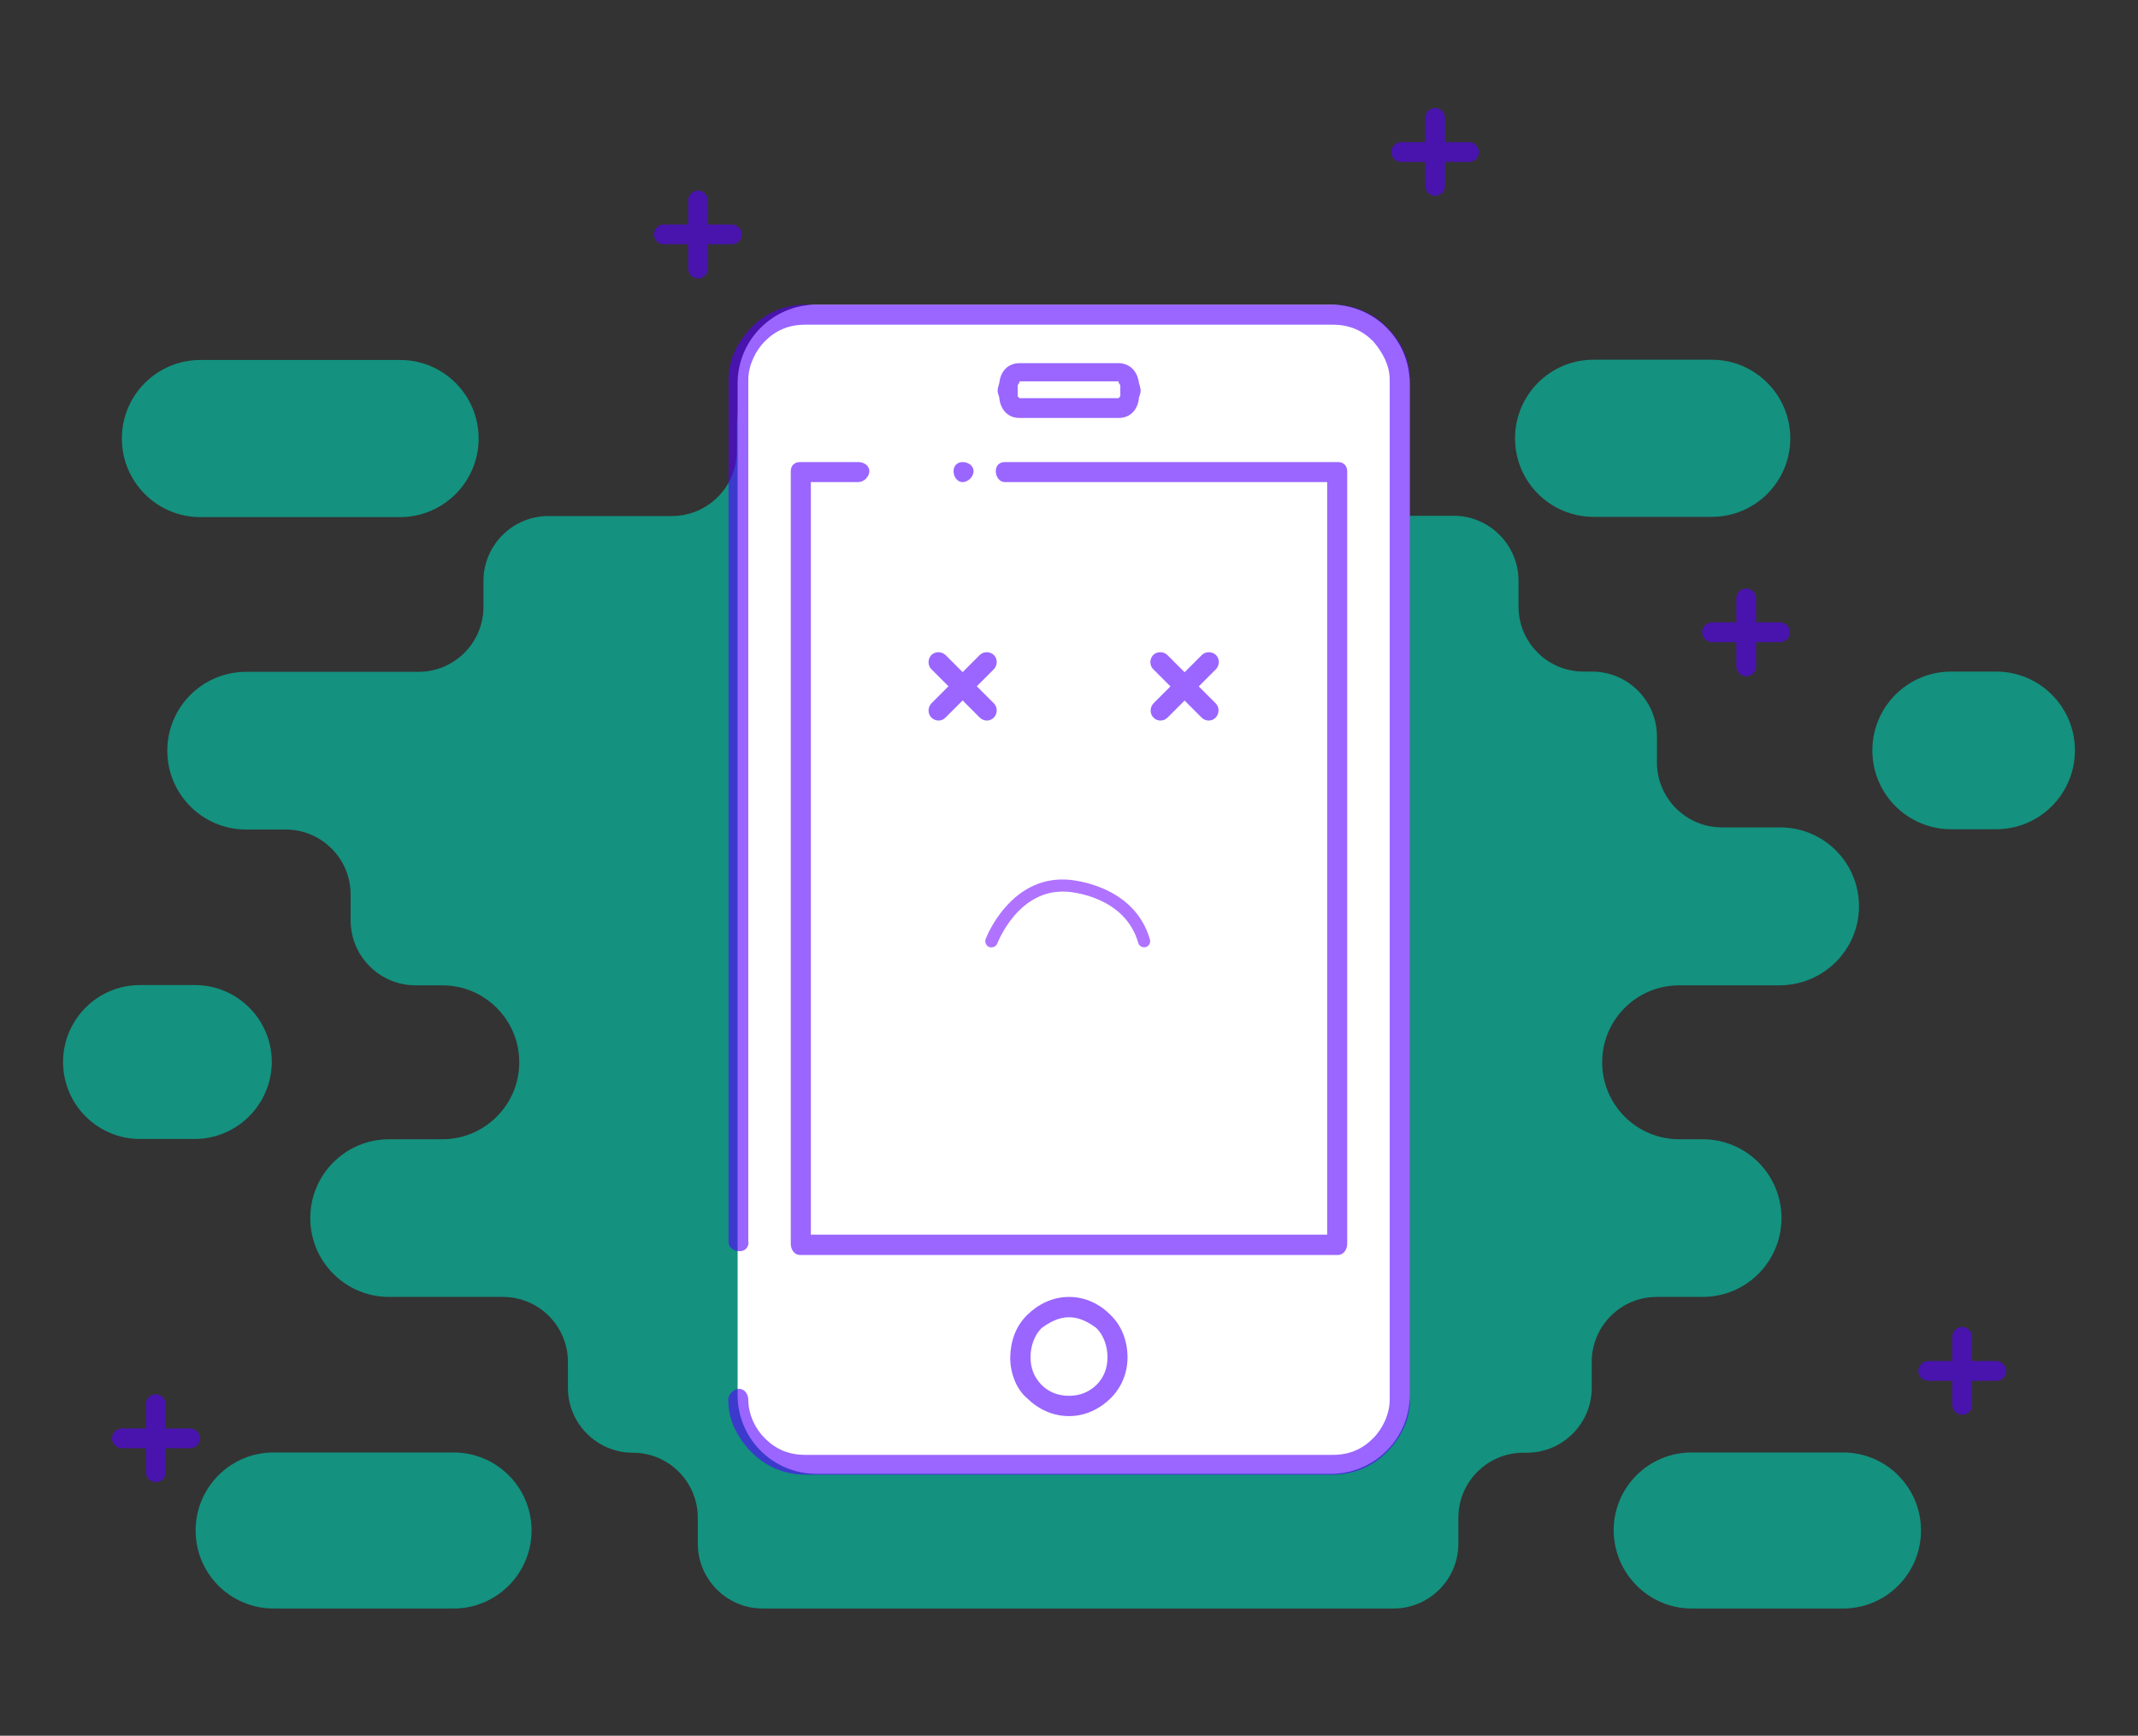 <?xml version="1.0" encoding="utf-8"?>
<!-- Generator: Adobe Illustrator 19.0.0, SVG Export Plug-In . SVG Version: 6.00 Build 0)  -->
<svg version="1.1" xmlns="http://www.w3.org/2000/svg" xmlns:xlink="http://www.w3.org/1999/xlink" x="0px" y="0px"
	 viewBox="0 0 800 649.5" style="enable-background:new 0 0 800 649.5;" xml:space="preserve">
<rect x="0" y="0" width="800" height="649.5" fill="#333333" stroke="none"/>
<style type="text/css">
	.st0{opacity:0.6;}
	.st1{fill:#5700FF;}
	.st2{opacity:0.6;fill:#00D1B2;}
	.st3{fill:#FFFFFF;}
	.st4{opacity:0.6;fill:#5700FF;}
	.st5{opacity:0.6;fill-rule:evenodd;clip-rule:evenodd;fill:#5700FF;}
	.st6{fill:#7B15FF;}
</style>
<g id="_x33_45">
	<g class="st0">
		<g>
			<path class="st1" d="M58.3,554.6c-2,0-3.7-1.7-3.7-3.7v-25.5c0-2,1.7-3.7,3.7-3.7s3.7,1.7,3.7,3.7v25.5
				C62.1,553,60.4,554.6,58.3,554.6z"/>
		</g>
		<g>
			<path class="st1" d="M71.1,541.9H45.6c-2,0-3.7-1.7-3.7-3.7s1.7-3.7,3.7-3.7h25.5c2,0,3.7,1.7,3.7,3.7
				C74.9,540.2,73.2,541.9,71.1,541.9z"/>
		</g>
	</g>
	<path class="st2" d="M695.6,339.1L695.6,339.1c0-16.3-13.2-29.5-29.5-29.5h-21.8c-13.4,0-24.3-10.9-24.3-24.3v-9.7
		c0-13.4-10.9-24.3-24.3-24.3h-3.2c-13.4,0-24.3-10.9-24.3-24.3v-9.7c0-13.4-10.9-24.3-24.3-24.3h-39.6c-13.4,0-24.3-10.9-24.3-24.3
		v-9.7c0-13.4-10.9-24.3-24.3-24.3H300c-13.4,0-24.3,10.9-24.3,24.3v9.8c0,13.4-10.9,24.3-24.3,24.3h-46.2
		c-13.4,0-24.3,10.9-24.3,24.3v9.7c0,13.4-10.9,24.3-24.3,24.3H92.1c-16.3,0-29.5,13.2-29.5,29.5l0,0c0,16.3,13.2,29.5,29.5,29.5
		h14.8c13.4,0,24.3,10.9,24.3,24.3v9.7c0,13.4,10.9,24.3,24.3,24.3h10c15.9,0,28.8,12.9,28.8,28.8l0,0c0,15.9-12.9,28.8-28.8,28.8
		h-19.9c-16.3,0-29.5,13.2-29.5,29.5l0,0c0,16.3,13.2,29.5,29.5,29.5h42.6c13.4,0,24.3,10.9,24.3,24.3v9.7
		c0,13.4,10.9,24.3,24.3,24.3l0,0c13.4,0,24.3,10.9,24.3,24.3v9.7c0,13.4,10.9,24.3,24.3,24.3h236c13.4,0,24.3-10.9,24.3-24.3v-9.7
		c0-13.4,10.9-24.3,24.3-24.3h1.3c13.4,0,24.3-10.9,24.3-24.3v-9.7c0-13.4,10.9-24.3,24.3-24.3h17.2c16.3,0,29.5-13.2,29.5-29.5l0,0
		c0-16.3-13.2-29.5-29.5-29.5h-8.8c-15.9,0-28.8-12.9-28.8-28.8l0,0c0-15.9,12.9-28.8,28.8-28.8h37.6
		C682.4,368.6,695.6,355.4,695.6,339.1z"/>
	<path class="st2" d="M149.7,193.5H75c-16.3,0-29.4-13.2-29.4-29.4l0,0c0-16.3,13.2-29.4,29.4-29.4h74.7c16.3,0,29.4,13.2,29.4,29.4
		l0,0C179.1,180.3,165.9,193.5,149.7,193.5z"/>
	<path class="st2" d="M640.5,134.6h-9.6h-5.7h-4h-5.6h-4h-5.7h-9.6c-16.3,0-29.4,13.2-29.4,29.4l0,0c0,16.3,13.2,29.4,29.4,29.4h9.6
		h5.7h4h5.6h4h5.7h9.6c16.3,0,29.4-13.2,29.4-29.4l0,0C669.9,147.8,656.7,134.6,640.5,134.6z"/>
	<path class="st2" d="M746.9,310.3h-16.8c-16.3,0-29.5-13.2-29.5-29.5l0,0c0-16.3,13.2-29.5,29.5-29.5h16.8
		c16.3,0,29.5,13.2,29.5,29.5l0,0C776.4,297.1,763.2,310.3,746.9,310.3z"/>
	<path class="st2" d="M72.8,426.2H52.4c-15.9,0-28.8-12.9-28.8-28.8l0,0c0-15.9,12.9-28.8,28.8-28.8h20.5
		c15.9,0,28.8,12.9,28.8,28.8l0,0C101.6,413.3,88.7,426.2,72.8,426.2z"/>
	<path class="st2" d="M633,601.9h56.6c16.1,0,29.2-13,29.2-29.2l0,0c0-16.1-13-29.2-29.2-29.2H633c-16.1,0-29.2,13-29.2,29.2l0,0
		C603.9,588.8,617,601.9,633,601.9z"/>
	<path class="st2" d="M169.7,601.9h-67.3c-16.1,0-29.2-13-29.2-29.2l0,0c0-16.1,13-29.2,29.2-29.2h67.3c16.1,0,29.2,13,29.2,29.2
		l0,0C198.9,588.8,185.8,601.9,169.7,601.9z"/>
	<g class="st0">
		<g>
			<path class="st1" d="M537,73.3c-2,0-3.7-1.7-3.7-3.7V44.1c0-2,1.7-3.7,3.7-3.7s3.7,1.7,3.7,3.7v25.4
				C540.7,71.6,539.1,73.3,537,73.3z"/>
		</g>
		<g>
			<path class="st1" d="M549.7,60.6h-25.4c-2,0-3.7-1.7-3.7-3.7c0-2,1.7-3.7,3.7-3.7h25.4c2,0,3.7,1.7,3.7,3.7
				C553.5,58.9,551.8,60.6,549.7,60.6z"/>
		</g>
	</g>
	<g class="st0">
		<g>
			<path class="st1" d="M261.2,104.2c-2,0-3.7-1.7-3.7-3.7V75c0-2,1.7-3.7,3.7-3.7s3.7,1.7,3.7,3.7v25.5
				C264.9,102.5,263.2,104.2,261.2,104.2z"/>
		</g>
		<g>
			<path class="st1" d="M273.9,91.4h-25.5c-2,0-3.7-1.7-3.7-3.7s1.7-3.7,3.7-3.7h25.5c2,0,3.7,1.7,3.7,3.7S276,91.4,273.9,91.4z"/>
		</g>
	</g>
	<g class="st0">
		<g>
			<path class="st1" d="M653.4,253.1c-2,0-3.7-1.7-3.7-3.7v-25.5c0-2,1.7-3.7,3.7-3.7s3.7,1.7,3.7,3.7v25.5
				C657.1,251.4,655.4,253.1,653.4,253.1z"/>
		</g>
		<g>
			<path class="st1" d="M666.1,240.3h-25.5c-2,0-3.7-1.7-3.7-3.7s1.7-3.7,3.7-3.7h25.5c2,0,3.7,1.7,3.7,3.7S668.2,240.3,666.1,240.3
				z"/>
		</g>
	</g>
	<g class="st0">
		<g>
			<path class="st1" d="M734.2,529.4c-2,0-3.7-1.7-3.7-3.7v-25.5c0-2,1.7-3.7,3.7-3.7s3.7,1.7,3.7,3.7v25.5
				C738,527.7,736.3,529.4,734.2,529.4z"/>
		</g>
		<g>
			<path class="st1" d="M747,516.7h-25.5c-2,0-3.7-1.7-3.7-3.7c0-2,1.7-3.7,3.7-3.7H747c2,0,3.7,1.7,3.7,3.7
				C750.8,515,749.1,516.7,747,516.7z"/>
		</g>
	</g>
	<path class="st3" d="M498,551.5H305.5c-16.3,0-29.5-13.2-29.5-29.5V143.5c0-16.3,13.2-29.5,29.5-29.5H498
		c16.3,0,29.5,13.2,29.5,29.5V522C527.5,538.3,514.2,551.5,498,551.5z"/>
	<path class="st4" d="M280.1,464.8c0,2.1-1.4,3.4-3.4,3.4c-2.1,0-4.1-1.4-4.1-3.4V142.1c0-7.6,3.4-14.4,8.9-19.9
		c4.8-4.8,11.7-8.2,19.9-8.2h197.4c8.2,0,15.1,3.4,19.9,8.2l0.7,0.7c4.8,4.8,8.2,11.6,8.2,19.2v381.7c0,7.5-3.4,14.4-8.9,19.8
		c-4.8,4.8-11.6,8.2-19.9,8.2H301.3c-8.2,0-15.1-3.4-19.9-8.2c-5.5-5.5-8.9-12.3-8.9-19.8c0-2.1,2.1-4.1,4.1-4.1
		c2.1,0,3.4,2.1,3.4,4.1c0,5.5,2.7,11,6.2,14.4c4.1,4.1,8.9,6.2,15.1,6.2h197.4c6.2,0,11-2.1,15.1-6.2c3.4-3.4,6.2-8.9,6.2-14.4
		V142.1c0-5.5-2.7-10.3-6.2-14.4l0,0c-4.1-4.1-8.9-6.2-15.1-6.2H301.3c-6.2,0-11,2.1-15.1,6.2c-3.4,3.4-6.2,8.9-6.2,14.4V464.8z"/>
	<path class="st4" d="M381.5,135.9h37c4.1,0,6.9,2.8,7.6,6.9c0,0.7,0.7,2.1,0.7,3.4c0,1.4-0.7,2.1-0.7,3.4c-0.7,4.1-3.4,6.8-7.6,6.8
		h-37c-4.1,0-6.8-2.7-7.5-6.8c0-1.4-0.7-2.1-0.7-3.4c0-1.4,0.7-2.7,0.7-3.4C374.6,138.6,377.4,135.9,381.5,135.9L381.5,135.9z
		 M418.5,142.7h-37c0,0,0,0.7-0.7,1.4c0,0.7,0,1.4,0,2.1c0,0.7,0,1.4,0,2.1c0.7,0.7,0.7,0.7,0.7,0.7h37c0,0,0,0,0.7-0.7
		c0-0.7,0-1.4,0-2.1c0-0.7,0-1.4,0-2.1C418.5,143.4,418.5,142.7,418.5,142.7L418.5,142.7z"/>
	<path class="st4" d="M400,492.9c-4.1,0-7.6,2.1-10.3,4.1c-2.7,2.7-4.1,6.8-4.1,10.9c0,4.1,1.4,7.5,4.1,10.3
		c2.7,2.7,6.2,4.1,10.3,4.1c4.1,0,7.5-1.4,10.3-4.1c2.7-2.7,4.1-6.2,4.1-10.3c0-4.1-1.4-8.2-4.1-10.9
		C407.5,494.9,404.1,492.9,400,492.9L400,492.9z M384.2,492.2c4.1-4.1,9.6-6.9,15.8-6.9c6.2,0,11.6,2.7,15.7,6.9
		c4.1,4.1,6.2,9.6,6.2,15.8c0,5.5-2.1,11-6.2,15.1c-4.1,4.1-9.6,6.8-15.7,6.8c-6.2,0-11.7-2.7-15.8-6.8c-4.1-3.5-6.2-9.6-6.2-15.1
		C378.1,501.8,380.1,496.3,384.2,492.2L384.2,492.2z"/>
	<path class="st4" d="M321.2,172.9c2.1,0,4.1,1.4,4.1,3.4c0,2.1-2.1,4.1-4.1,4.1h-17.8V462h193.2V180.4H376c-2.1,0-3.4-2.1-3.4-4.1
		c0-2.1,1.4-3.4,3.4-3.4h124.7c2,0,3.4,1.4,3.4,3.4v289.2c0,2-1.4,4.1-3.4,4.1H299.3c-2.1,0-3.4-2.1-3.4-4.1V176.3
		c0-2.1,1.4-3.4,3.4-3.4H321.2z"/>
	<path class="st5" d="M360.2,172.9c2.1,0,4.1,1.4,4.1,3.4c0,2.1-2.1,4.1-4.1,4.1c-2.1,0-3.4-2.1-3.4-4.1
		C356.8,174.3,358.2,172.9,360.2,172.9L360.2,172.9z"/>
	<g class="st0">
		<g>
			<path class="st1" d="M348.5,268.5c-1.4-1.4-1.4-3.8,0-5.3l18.1-18.1c1.4-1.4,3.8-1.4,5.3,0c1.4,1.4,1.4,3.8,0,5.3l-18.1,18.1
				C352.4,270,350,270,348.5,268.5z"/>
		</g>
		<g>
			<path class="st1" d="M366.6,268.5l-18.1-18.1c-1.4-1.4-1.4-3.8,0-5.3c1.4-1.4,3.8-1.4,5.3,0l18.1,18.1c1.4,1.4,1.4,3.8,0,5.3
				C370.4,270,368.1,270,366.6,268.5z"/>
		</g>
	</g>
	<g class="st0">
		<g>
			<path class="st1" d="M431.6,268.5c-1.4-1.4-1.4-3.8,0-5.3l18.1-18.1c1.4-1.4,3.8-1.4,5.3,0c1.4,1.4,1.4,3.8,0,5.3l-18.1,18.1
				C435.4,270,433,270,431.6,268.5z"/>
		</g>
		<g>
			<path class="st1" d="M449.6,268.5l-18.1-18.1c-1.4-1.4-1.4-3.8,0-5.3c1.4-1.4,3.8-1.4,5.3,0l18.1,18.1c1.4,1.4,1.4,3.8,0,5.3
				S451.1,270,449.6,268.5z"/>
		</g>
	</g>
	<g class="st0">
		<path class="st6" d="M371,354.5c-0.3,0-0.5,0-0.8-0.1c-1.2-0.4-1.8-1.8-1.4-3c0.1-0.2,2.3-6.1,7.2-11.7c6.6-7.7,14.9-11.3,24-10.5
			c0.9,0.1,24.4,1.8,30.3,22.4c0.3,1.2-0.4,2.5-1.6,2.8c-1.2,0.3-2.5-0.4-2.8-1.6c-5-17.5-25.3-19-26.2-19.1
			c-18.6-1.6-26.4,19.1-26.5,19.3C372.8,354,371.9,354.5,371,354.5z"/>
	</g>
</g>
<g id="Layer_1">
</g>
</svg>
